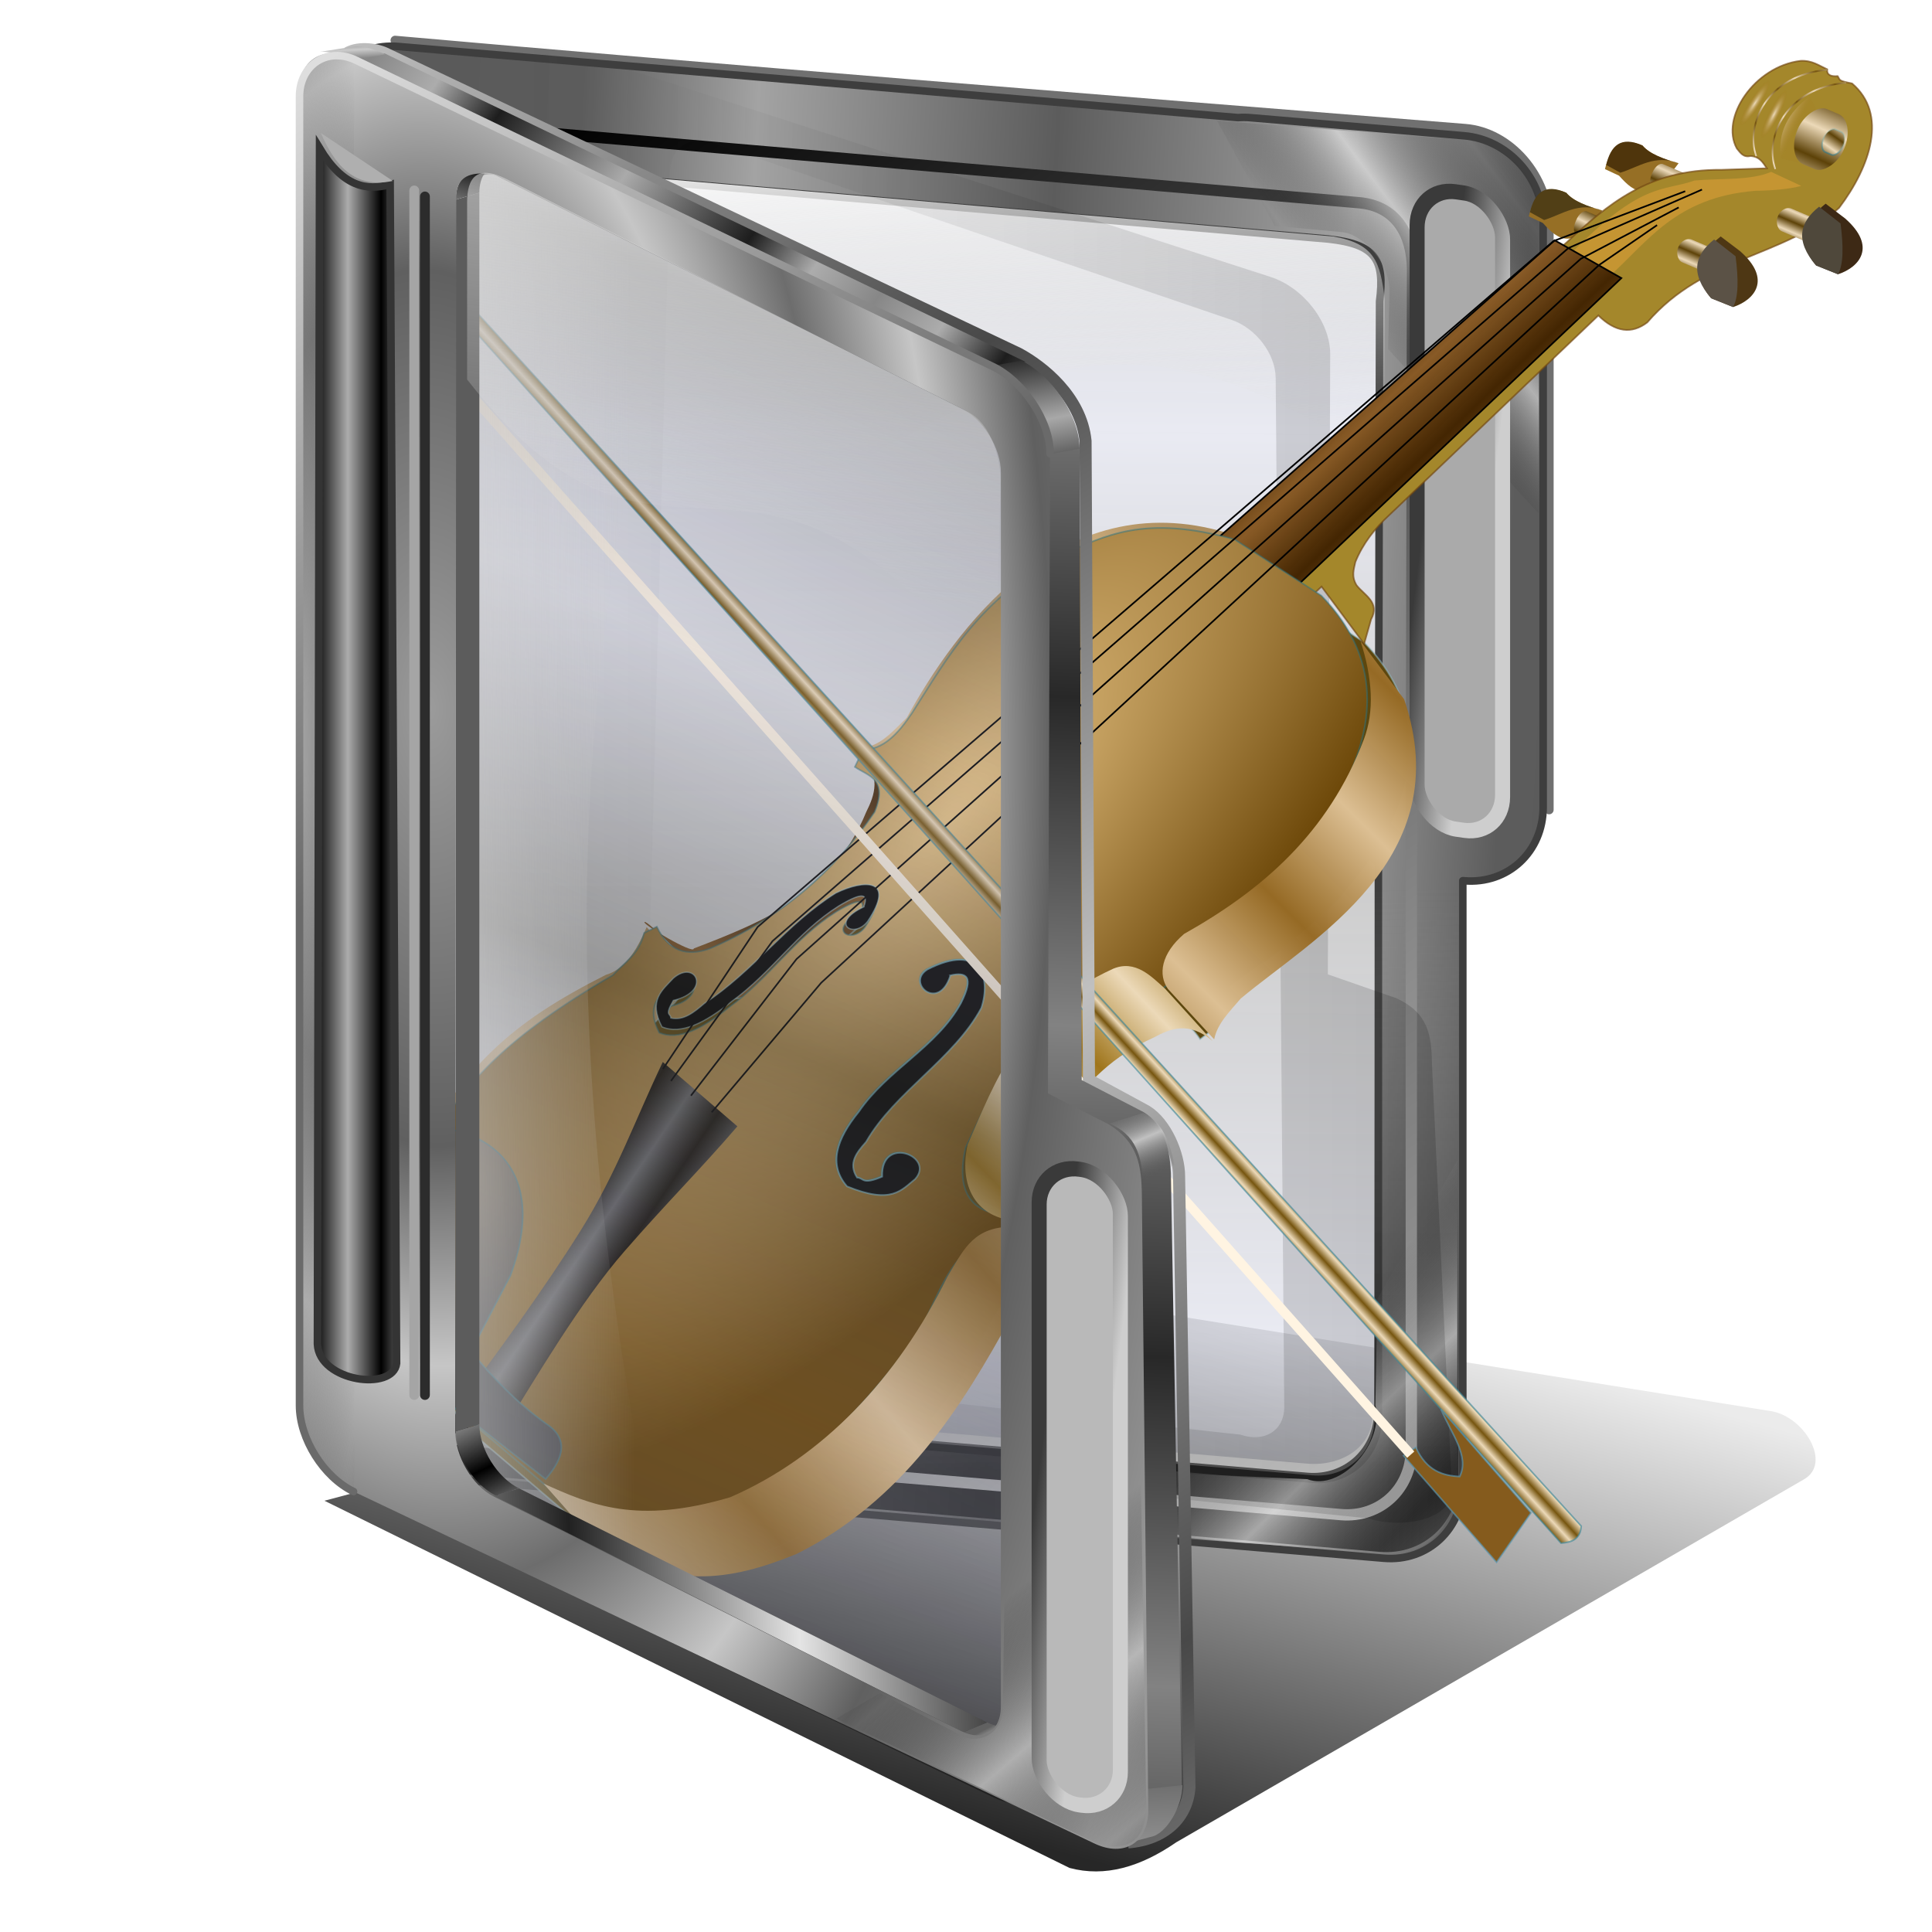 <?xml version="1.0" encoding="UTF-8" standalone="no"?>
<svg xmlns:dc="http://purl.org/dc/elements/1.1/" xmlns:cc="http://creativecommons.org/ns#" xmlns:rdf="http://www.w3.org/1999/02/22-rdf-syntax-ns#" xmlns:svg="http://www.w3.org/2000/svg" xmlns="http://www.w3.org/2000/svg" xmlns:xlink="http://www.w3.org/1999/xlink" xmlns:sodipodi="http://sodipodi.sourceforge.net/DTD/sodipodi-0.dtd" xmlns:inkscape="http://www.inkscape.org/namespaces/inkscape" inkscape:output_extension="org.inkscape.output.svg.inkscape" sodipodi:docname="folder-music-classic.svg" version="1.0" height="256" width="256" inkscape:version="1.0 (4035a4f, 2020-05-01)" sodipodi:version="0.32" id="svg2">
 <sodipodi:namedview inkscape:document-rotation="0" inkscape:snap-global="false" inkscape:snap-nodes="false" inkscape:object-nodes="false" inkscape:snap-others="false" inkscape:snap-grids="false" inkscape:snap-to-guides="false" inkscape:window-maximized="1" inkscape:current-layer="svg2" inkscape:window-y="0" inkscape:window-x="0" inkscape:cy="128" inkscape:cx="128" inkscape:zoom="3.46875" showgrid="false" id="base" pagecolor="#ff0000" bordercolor="#666666" borderopacity="1.0" objecttolerance="10.0" gridtolerance="10.0" guidetolerance="10.0" inkscape:pageopacity="0" inkscape:pageshadow="2" inkscape:window-width="1920" inkscape:window-height="1056"/>
 <defs id="defs5">
  <linearGradient id="linearGradient4390" inkscape:collect="always">
   <stop stop-opacity="0" stop-color="#a3a3a3" id="stop4392"/>
   <stop stop-opacity="0.635" stop-color="#101010" id="stop4394" offset="1"/>
  </linearGradient>
  <linearGradient id="linearGradient4378">
   <stop id="stop4380" stop-color="#595959" stop-opacity="1"/>
   <stop offset="0.304" id="stop4382" stop-color="#5c5c5c" stop-opacity="1"/>
   <stop id="stop4384" offset="0.561" stop-color="#a3a3a3" stop-opacity="1"/>
   <stop id="stop4386" offset="1" stop-color="#5c5c5c" stop-opacity="1"/>
  </linearGradient>
  <linearGradient inkscape:collect="always" id="linearGradient4386">
   <stop id="stop4388" stop-color="#666666" stop-opacity="0"/>
   <stop offset="1" id="stop4390" stop-color="#e7e7e7" stop-opacity="0.612"/>
  </linearGradient>
  <linearGradient inkscape:collect="always" id="linearGradient4322">
   <stop id="stop4324" stop-color="#424242" stop-opacity="0.26"/>
   <stop offset="1" id="stop4326" stop-color="#b6bad4" stop-opacity="0.304"/>
  </linearGradient>
  <linearGradient id="linearGradient4303" inkscape:collect="always">
   <stop stop-opacity="1" stop-color="#c0c0c0" id="stop4308"/>
   <stop stop-opacity="1" stop-color="#484848" id="stop4310" offset="1"/>
  </linearGradient>
  <linearGradient id="linearGradient4294" inkscape:collect="always">
   <stop stop-opacity="1" stop-color="#dedede" id="stop4296"/>
   <stop stop-opacity="1" stop-color="#6a6a6a" id="stop4298" offset="1"/>
  </linearGradient>
  <linearGradient id="linearGradient4284" inkscape:collect="always">
   <stop stop-opacity="0" stop-color="#000000" id="stop4287"/>
   <stop stop-opacity="0.612" stop-color="#e7e7e7" id="stop4289" offset="1"/>
  </linearGradient>
  <linearGradient id="linearGradient4317" inkscape:collect="always">
   <stop stop-opacity="0.403" stop-color="#424242" id="stop4319"/>
   <stop stop-opacity="0.182" stop-color="#9396b5" id="stop4322" offset="1"/>
  </linearGradient>
  <linearGradient id="linearGradient4310">
   <stop stop-opacity="1" stop-color="#cecece" id="stop4312"/>
   <stop stop-opacity="1" stop-color="#3a3a3a" id="stop4314" offset="1"/>
  </linearGradient>
  <linearGradient id="linearGradient4290">
   <stop id="stop4292" stop-color="#a8a8a8" stop-opacity="1"/>
   <stop id="stop4294" offset="1" stop-color="#272727" stop-opacity="1"/>
  </linearGradient>
  <linearGradient inkscape:collect="always" id="linearGradient4282">
   <stop id="stop4286" stop-color="#000000" stop-opacity="0"/>
   <stop offset="1" id="stop4288" stop-color="#c9c9c9" stop-opacity="0.612"/>
  </linearGradient>
  <linearGradient id="linearGradient4273" inkscape:collect="always">
   <stop stop-opacity="0.579" stop-color="#dfdfdf" id="stop4275"/>
   <stop stop-opacity="0" stop-color="#dfdfdf" id="stop4277" offset="1"/>
  </linearGradient>
  <linearGradient id="linearGradient4331">
   <stop stop-opacity="1" stop-color="#616161" id="stop4333"/>
   <stop stop-opacity="1" stop-color="#cbcbcb" id="stop4335" offset="1"/>
  </linearGradient>
  <linearGradient id="linearGradient4325">
   <stop stop-opacity="1" stop-color="#bababa" id="stop4327"/>
   <stop stop-opacity="1" stop-color="#000000" id="stop4329" offset="1"/>
  </linearGradient>
  <linearGradient id="linearGradient4319">
   <stop stop-opacity="1" stop-color="#a6a6a6" id="stop4321"/>
   <stop stop-opacity="0" stop-color="#666666" offset="1" id="stop4323"/>
  </linearGradient>
  <linearGradient id="linearGradient4297">
   <stop stop-opacity="1" stop-color="#9b9b9b" id="stop4299"/>
   <stop stop-opacity="1" stop-color="#606060" id="stop4302" offset="0.5"/>
   <stop stop-opacity="1" stop-color="#c6c6c6" offset="0.75" id="stop4305"/>
   <stop stop-opacity="1" stop-color="#6d6d6d" offset="1" id="stop4307"/>
  </linearGradient>
  <linearGradient id="linearGradient4302" inkscape:collect="always">
   <stop stop-opacity="0" stop-color="#3e3e3e" id="stop4304"/>
   <stop stop-opacity="0.157" stop-color="#000000" id="stop4306" offset="1"/>
  </linearGradient>
  <linearGradient id="linearGradient4279" inkscape:collect="always">
   <stop stop-opacity="1" stop-color="#c1c1c1" id="stop4281"/>
   <stop stop-opacity="0" stop-color="#555555" id="stop4284" offset="1"/>
  </linearGradient>
  <linearGradient id="linearGradient4281" inkscape:collect="always">
   <stop stop-opacity="0.848" stop-color="#000000" id="stop4283"/>
   <stop stop-opacity="0.079" stop-color="#000000" id="stop4285" offset="1"/>
  </linearGradient>
  <linearGradient id="linearGradient4372">
   <stop stop-opacity="1" stop-color="#8c8c8c" id="stop4374"/>
   <stop stop-opacity="1" stop-color="#707070" offset="1" id="stop4376"/>
  </linearGradient>
  <linearGradient id="linearGradient4350" inkscape:collect="always">
   <stop stop-opacity="1" stop-color="#acacac" id="stop4352"/>
   <stop stop-opacity="1" stop-color="#000000" id="stop4354" offset="1"/>
  </linearGradient>
  <linearGradient id="linearGradient4342">
   <stop stop-opacity="1" stop-color="#828282" id="stop4344"/>
   <stop stop-opacity="1" stop-color="#282828" offset="1" id="stop4346"/>
  </linearGradient>
  <linearGradient id="linearGradient4336">
   <stop stop-opacity="1" stop-color="#616161" id="stop4338"/>
   <stop stop-opacity="1" stop-color="#e4e4e4" offset="1" id="stop4340"/>
  </linearGradient>
  <linearGradient id="linearGradient4299">
   <stop stop-opacity="1" stop-color="#ffffff" id="stop4301"/>
   <stop stop-opacity="0" stop-color="#dddddd" id="stop4303" offset="1"/>
  </linearGradient>
  <linearGradient id="linearGradient4293">
   <stop stop-opacity="0.646" stop-color="#d1d1d1" id="stop4295"/>
   <stop stop-opacity="0" stop-color="#c9c9c9" offset="1" id="stop4297"/>
  </linearGradient>
  <linearGradient id="linearGradient3877">
   <stop stop-opacity="1" stop-color="#212121" id="stop3879"/>
   <stop stop-opacity="1" stop-color="#e4e4e4" id="stop3881" offset="1"/>
  </linearGradient>
  <linearGradient id="linearGradient3871">
   <stop stop-opacity="1" stop-color="#d8d8d8" id="stop3873"/>
   <stop stop-opacity="1" stop-color="#252525" offset="1" id="stop3875"/>
  </linearGradient>
  <linearGradient id="linearGradient3863">
   <stop stop-opacity="1" stop-color="#aaaaaa" id="stop3865"/>
   <stop stop-opacity="1" stop-color="#1d1d1d" offset="0.5" id="stop3350"/>
   <stop stop-opacity="1" stop-color="#acacac" id="stop3352" offset="0.75"/>
   <stop stop-opacity="1" stop-color="#878787" id="stop3867" offset="1"/>
  </linearGradient>
  <linearGradient id="linearGradient3831">
   <stop stop-opacity="1" stop-color="#000000" id="stop3833"/>
   <stop stop-opacity="1" stop-color="#a7a7a7" offset="1" id="stop3835"/>
  </linearGradient>
  <linearGradient id="linearGradient3803">
   <stop stop-opacity="1" stop-color="#909090" id="stop3805"/>
   <stop stop-opacity="1" stop-color="#000000" id="stop3807" offset="1"/>
  </linearGradient>
  <linearGradient y2="893.58" x2="736.83" y1="886.38" x1="730.24" gradientUnits="userSpaceOnUse" id="linearGradient2708" xlink:href="#linearGradient4336" inkscape:collect="always"/>
  <linearGradient y2="888.36" x2="592.15" y1="893.82" x1="432.77" spreadMethod="reflect" gradientUnits="userSpaceOnUse" id="linearGradient2710" xlink:href="#linearGradient3877" inkscape:collect="always"/>
  <linearGradient y2="877.63" x2="388.21" y1="856.65" x1="369.98" spreadMethod="reflect" gradientUnits="userSpaceOnUse" id="linearGradient2712" xlink:href="#linearGradient3803" inkscape:collect="always"/>
  <linearGradient y2="121.26" x2="385.72" y1="79.991" x1="378.99" gradientUnits="userSpaceOnUse" id="linearGradient2716" xlink:href="#linearGradient3831" inkscape:collect="always"/>
  <linearGradient y2="176.69" x2="276.08" y1="185.27" x1="276.56" spreadMethod="reflect" gradientUnits="userSpaceOnUse" id="linearGradient2718" xlink:href="#linearGradient4331" inkscape:collect="always"/>
  <linearGradient y2="347.28" x2="580.59" y1="248.79" x1="440.3" spreadMethod="reflect" gradientUnits="userSpaceOnUse" id="linearGradient2720" xlink:href="#linearGradient3863" inkscape:collect="always"/>
  <linearGradient y2="577.18" x2="696.37" y1="780.61" x1="689.78" spreadMethod="reflect" gradientUnits="userSpaceOnUse" id="linearGradient2724" xlink:href="#linearGradient4342" inkscape:collect="always"/>
  <linearGradient gradientTransform="translate(62.137,18.509)" y2="1233.69" x2="708.13" y1="1265.74" x1="709.47" spreadMethod="reflect" gradientUnits="userSpaceOnUse" id="linearGradient2726" xlink:href="#linearGradient4372" inkscape:collect="always"/>
  <linearGradient gradientTransform="matrix(0.214,0,0,0.214,222.873,-56.636)" y2="362.43" x2="934.11" y1="367.34" x1="974.08" gradientUnits="userSpaceOnUse" id="linearGradient3302" xlink:href="#linearGradient4310" inkscape:collect="always"/>
  <radialGradient r="232.39" fy="671.2" fx="245.43" cy="671.2" cx="245.43" spreadMethod="reflect" gradientTransform="matrix(0.049,0,0,0.5,-119.908,-235.023)" gradientUnits="userSpaceOnUse" id="radialGradient3311" xlink:href="#linearGradient4319" inkscape:collect="always"/>
  <radialGradient r="232.39" fy="663.51" fx="317.56" cy="663.51" cx="317.56" spreadMethod="reflect" gradientTransform="matrix(0.236,-0.006,0.012,0.5,-173.461,-233.763)" gradientUnits="userSpaceOnUse" id="radialGradient3314" xlink:href="#linearGradient4297" inkscape:collect="always"/>
  <linearGradient y2="736.21" x2="427.92" y1="736.65" x1="303.35" gradientTransform="matrix(0.214,0,0,0.214,-155.364,-30.214)" gradientUnits="userSpaceOnUse" id="linearGradient3339" xlink:href="#linearGradient4293" inkscape:collect="always"/>
  <linearGradient gradientTransform="matrix(0.214,0,0,0.214,222.303,-24.645)" y2="271.25" x2="355.35" y1="1060.94" x1="907.3" gradientUnits="userSpaceOnUse" id="linearGradient3343" xlink:href="#linearGradient3871" inkscape:collect="always"/>
  <linearGradient y2="271.25" x2="355.35" y1="1031.92" x1="879.6" gradientTransform="matrix(0.227,0,0,0.227,214.879,-32.787)" gradientUnits="userSpaceOnUse" id="linearGradient3346" xlink:href="#linearGradient4325" inkscape:collect="always"/>
  <linearGradient y2="447.21" x2="704.84" y1="406" x1="696.93" spreadMethod="reflect" gradientUnits="userSpaceOnUse" id="linearGradient3354" xlink:href="#linearGradient4290" inkscape:collect="always"/>
  <linearGradient gradientTransform="matrix(0.241,0,0,0.241,240.725,9.135)" spreadMethod="reflect" gradientUnits="userSpaceOnUse" y2="544.09" x2="513.65" y1="524.1" x1="138.06" id="linearGradient3362" xlink:href="#linearGradient4378" inkscape:collect="always"/>
  <linearGradient gradientTransform="translate(-152.877,-6.166)" spreadMethod="reflect" gradientUnits="userSpaceOnUse" y2="107.78" x2="55.785" y1="107.78" x1="51.38" id="linearGradient4356" xlink:href="#linearGradient4350" inkscape:collect="always"/>
  <linearGradient y2="362.43" x2="934.11" y1="367.34" x1="974.08" gradientTransform="matrix(0.214,0,0,0.214,-210.532,125.901)" gradientUnits="userSpaceOnUse" id="linearGradient4360" xlink:href="#linearGradient4310" inkscape:collect="always"/>
  <linearGradient gradientTransform="translate(230.188,-1.735)" gradientUnits="userSpaceOnUse" y2="69.34" x2="134.98" y1="23.68" x1="131.29" id="linearGradient4370" xlink:href="#linearGradient4299" inkscape:collect="always"/>
  <filter color-interpolation-filters="sRGB" height="1.087" y="-0.043" width="1.033" x="-0.017" id="filter4277" inkscape:collect="always">
   <feGaussianBlur stdDeviation="1.366" id="feGaussianBlur4279" inkscape:collect="always"/>
  </filter>
  <linearGradient gradientTransform="translate(-9.342,3.108)" gradientUnits="userSpaceOnUse" y2="156.1" x2="135.18" y1="232.75" x1="114.17" id="linearGradient4287" xlink:href="#linearGradient4281" inkscape:collect="always"/>
  <linearGradient gradientTransform="translate(-149.404,2.268)" spreadMethod="reflect" gradientUnits="userSpaceOnUse" y2="155.25" x2="156.39" y1="150.4" x1="154.35" id="linearGradient4286" xlink:href="#linearGradient4279" inkscape:collect="always"/>
  <linearGradient gradientTransform="translate(-149.404,2.268)" spreadMethod="reflect" gradientUnits="userSpaceOnUse" y2="227.18" x2="142.92" y1="214.42" x1="132.03" id="linearGradient4296" xlink:href="#linearGradient4282" inkscape:collect="always"/>
  <linearGradient gradientTransform="matrix(0.998,0.058,0.058,-0.998,266.494,262.365)" y2="227.18" x2="142.92" y1="218.58" x1="132.75" spreadMethod="reflect" gradientUnits="userSpaceOnUse" id="linearGradient4300" xlink:href="#linearGradient4284" inkscape:collect="always"/>
  <linearGradient gradientTransform="translate(13.01,-3.965)" gradientUnits="userSpaceOnUse" y2="119.43" x2="177.67" y1="119.43" x1="53.04" id="linearGradient4308" xlink:href="#linearGradient4302" inkscape:collect="always"/>
  <linearGradient gradientTransform="translate(-149.404,2.268)" gradientUnits="userSpaceOnUse" y2="75.73" x2="93.42" y1="25.1" x1="99.92" id="linearGradient4280" xlink:href="#linearGradient4273" inkscape:collect="always"/>
  <filter color-interpolation-filters="sRGB" height="1.02" y="0" width="1.031" x="-0.015" id="filter4278" inkscape:collect="always">
   <feGaussianBlur stdDeviation="0.806" id="feGaussianBlur4280" inkscape:collect="always"/>
  </filter>
  <linearGradient gradientTransform="translate(-149.404,2.268)" spreadMethod="reflect" gradientUnits="userSpaceOnUse" y2="80.79" x2="82.37" y1="121.08" x1="64.769" id="linearGradient4324" xlink:href="#linearGradient4317" inkscape:collect="always"/>
  <linearGradient gradientTransform="translate(-149.404,2.268)" gradientUnits="userSpaceOnUse" y2="89.62" x2="86.969" y1="14.353" x1="35.525" id="linearGradient4301" xlink:href="#linearGradient4294" inkscape:collect="always"/>
  <linearGradient spreadMethod="reflect" gradientTransform="translate(-149.404,2.268)" gradientUnits="userSpaceOnUse" y2="73.33" x2="88.03" y1="5.703" x1="45.662" id="linearGradient4312" xlink:href="#linearGradient4303" inkscape:collect="always"/>
  <linearGradient gradientTransform="translate(231.393,6.699)" spreadMethod="reflect" gradientUnits="userSpaceOnUse" y2="57.57" x2="135.89" y1="117.26" x1="135.33" id="linearGradient4320" xlink:href="#linearGradient4322" inkscape:collect="always"/>
  <linearGradient y2="234.07" x2="139.82" y1="224.13" x1="131.13" spreadMethod="reflect" gradientTransform="matrix(0.998,-0.058,0.058,0.998,254.897,-26.636)" gradientUnits="userSpaceOnUse" id="linearGradient4384" xlink:href="#linearGradient4386" inkscape:collect="always"/>
  <linearGradient gradientTransform="translate(-0.567,-0.85)" gradientUnits="userSpaceOnUse" y2="204.19" x2="296.69" y1="128.05" x1="295.18" id="linearGradient4396" xlink:href="#linearGradient4390" inkscape:collect="always"/>
  <linearGradient id="linearGradient934">
   <stop stop-opacity="1" stop-color="#ecd9b8" id="stop930"/>
   <stop stop-opacity="0.104" stop-color="#9f751b" offset="1" id="stop932"/>
  </linearGradient>
  <linearGradient id="linearGradient922">
   <stop stop-opacity="0.989" stop-color="#966a25" id="stop918"/>
   <stop stop-opacity="1" stop-color="#dcbf93" id="stop920" offset="1"/>
  </linearGradient>
  <linearGradient inkscape:collect="always" id="linearGradient2003">
   <stop id="stop1999" stop-color="#e6c282" stop-opacity="1"/>
   <stop offset="1" id="stop2001" stop-color="#643f00" stop-opacity="1"/>
  </linearGradient>
  <linearGradient id="linearGradient1997">
   <stop id="stop1993" stop-color="#ecd9b8" stop-opacity="1"/>
   <stop offset="1" id="stop1995" stop-color="#76550f" stop-opacity="1"/>
  </linearGradient>
  <linearGradient id="linearGradient1975">
   <stop id="stop1971" stop-color="#ecd9b8" stop-opacity="1"/>
   <stop offset="1" id="stop1973" stop-color="#5d4208" stop-opacity="1"/>
  </linearGradient>
  <linearGradient id="linearGradient1961">
   <stop id="stop1957" stop-color="#966a25" stop-opacity="0.71"/>
   <stop offset="1" id="stop1959" stop-color="#dcbf93" stop-opacity="0.996"/>
  </linearGradient>
  <linearGradient id="linearGradient3994">
   <stop id="stop3996" stop-color="#ecd9b8" stop-opacity="1"/>
   <stop id="stop3998" offset="1" stop-color="#9f751b" stop-opacity="1"/>
  </linearGradient>
  <linearGradient id="linearGradient3944">
   <stop id="stop3946" stop-color="#5d5d5d" stop-opacity="0.635"/>
   <stop id="stop3948" offset="1" stop-color="#313131" stop-opacity="1"/>
  </linearGradient>
  <linearGradient id="linearGradient3934">
   <stop id="stop3936" stop-color="#000000" stop-opacity="0.873"/>
   <stop id="stop3938" offset="1" stop-color="#626262" stop-opacity="1"/>
  </linearGradient>
  <linearGradient id="linearGradient3900">
   <stop id="stop3902" stop-color="#402200" stop-opacity="0.961"/>
   <stop id="stop3904" offset="1" stop-color="#885a26" stop-opacity="1"/>
  </linearGradient>
  <linearGradient id="linearGradient3832">
   <stop id="stop3834" stop-color="#22616e" stop-opacity="0.764"/>
   <stop offset="1" id="stop3836" stop-color="#8cd1dd" stop-opacity="0.162"/>
  </linearGradient>
  <linearGradient y2="1056.32" x2="503.74" y1="1147.52" x1="459.69" spreadMethod="reflect" gradientTransform="matrix(-0.025,-0.064,-0.064,0.025,89.743,279.076)" gradientUnits="userSpaceOnUse" id="linearGradient4066" xlink:href="#linearGradient1961" inkscape:collect="always"/>
  <linearGradient y2="795.97" x2="503.28" y1="839.49" x1="484.69" spreadMethod="reflect" gradientTransform="matrix(-0.029,-0.062,-0.062,0.029,87.8,274.371)" gradientUnits="userSpaceOnUse" id="linearGradient4068" xlink:href="#linearGradient3900" inkscape:collect="always"/>
  <linearGradient y2="607.78" x2="618.47" y1="673.06" x1="592.67" spreadMethod="reflect" gradientTransform="matrix(-0.031,-0.061,-0.061,0.031,88.532,271.768)" gradientUnits="userSpaceOnUse" id="linearGradient4070" xlink:href="#linearGradient1961" inkscape:collect="always"/>
  <linearGradient y2="99.28" x2="683.18" y1="110.39" x1="678.42" spreadMethod="reflect" gradientTransform="matrix(0.063,0.027,-0.027,0.063,20.659,207.19)" gradientUnits="userSpaceOnUse" id="linearGradient4072" xlink:href="#linearGradient1997" inkscape:collect="always"/>
  <linearGradient y2="99.28" x2="683.18" y1="110.39" x1="678.42" spreadMethod="reflect" gradientTransform="matrix(0.063,0.027,-0.027,0.063,21.457,207.729)" gradientUnits="userSpaceOnUse" id="linearGradient4074" xlink:href="#linearGradient1997" inkscape:collect="always"/>
  <radialGradient r="1.696" fy="116.6" fx="672.88" cy="116.6" cx="672.88" gradientTransform="matrix(0.131,0,0,0.65,88.511,86.939)" gradientUnits="userSpaceOnUse" id="radialGradient4076" xlink:href="#linearGradient934" inkscape:collect="always"/>
  <radialGradient r="1.696" fy="116.6" fx="672.88" cy="116.6" cx="672.88" gradientTransform="matrix(0.131,0,0,0.65,72.465,103.669)" gradientUnits="userSpaceOnUse" id="radialGradient4078" xlink:href="#linearGradient934" inkscape:collect="always"/>
  <linearGradient y2="-728.59" x2="113.88" y1="-727.14" x1="120.81" spreadMethod="reflect" gradientTransform="matrix(0.069,0,0,0.069,182.391,-100.441)" gradientUnits="userSpaceOnUse" id="linearGradient4080" xlink:href="#linearGradient1975" inkscape:collect="always"/>
  <linearGradient y2="-719.77" x2="112.69" y1="-719.77" x1="99.27" spreadMethod="reflect" gradientTransform="matrix(0.069,0,0,0.069,182.391,-100.441)" gradientUnits="userSpaceOnUse" id="linearGradient4082" xlink:href="#linearGradient3832" inkscape:collect="always"/>
  <linearGradient y2="117.58" x2="704.42" y1="116.93" x1="691.62" gradientTransform="matrix(0.063,0.027,-0.027,0.063,20.659,207.19)" gradientUnits="userSpaceOnUse" id="linearGradient4088" xlink:href="#linearGradient934" inkscape:collect="always"/>
  <linearGradient y2="169.87" x2="729.09" y1="175.75" x1="729.09" spreadMethod="reflect" gradientTransform="matrix(0.069,0,0,0.069,97.056,185.239)" gradientUnits="userSpaceOnUse" id="linearGradient4090" xlink:href="#linearGradient1975" inkscape:collect="always"/>
  <linearGradient y2="520.33" x2="474.44" y1="536.01" x1="511.01" gradientTransform="matrix(0.063,0.027,-0.027,0.063,20.659,207.19)" gradientUnits="userSpaceOnUse" id="linearGradient4094" xlink:href="#linearGradient3900" inkscape:collect="always" spreadMethod="reflect"/>
  <linearGradient y2="1045.55" x2="292.17" y1="1041.57" x1="271.31" spreadMethod="reflect" gradientTransform="matrix(0.063,0.027,-0.027,0.063,20.659,207.19)" gradientUnits="userSpaceOnUse" id="linearGradient4098" xlink:href="#linearGradient3934" inkscape:collect="always"/>
  <linearGradient y2="607.78" x2="618.47" y1="673.06" x1="592.67" spreadMethod="reflect" gradientTransform="matrix(0.063,0.027,-0.027,0.063,20.659,207.19)" gradientUnits="userSpaceOnUse" id="linearGradient4102" xlink:href="#linearGradient922" inkscape:collect="always"/>
  <linearGradient y2="795.97" x2="503.28" y1="839.49" x1="484.69" spreadMethod="reflect" gradientTransform="matrix(0.063,0.027,-0.027,0.063,20.659,207.19)" gradientUnits="userSpaceOnUse" id="linearGradient4104" xlink:href="#linearGradient3994" inkscape:collect="always"/>
  <linearGradient y2="1056.32" x2="503.74" y1="1147.52" x1="459.69" spreadMethod="reflect" gradientTransform="matrix(0.063,0.027,-0.027,0.063,20.659,207.19)" gradientUnits="userSpaceOnUse" id="linearGradient4106" xlink:href="#linearGradient922" inkscape:collect="always"/>
  <linearGradient inkscape:collect="always" xlink:href="#linearGradient1997" id="linearGradient3763" x1="529.52" y1="658.9" x2="524.25" y2="660.04" gradientUnits="userSpaceOnUse" spreadMethod="reflect"/>
  <linearGradient inkscape:collect="always" xlink:href="#linearGradient1975" id="linearGradient1564" gradientUnits="userSpaceOnUse" gradientTransform="matrix(0.069,0,0,0.069,182.391,-100.441)" x1="111.54" y1="-725.33" x2="129.18" y2="-725" spreadMethod="reflect"/>
  <linearGradient inkscape:collect="always" xlink:href="#linearGradient1975" id="linearGradient1568" gradientUnits="userSpaceOnUse" gradientTransform="matrix(0.069,0,0,0.069,100.373,182.413)" x1="729.09" y1="175.75" x2="729.09" y2="169.87" spreadMethod="reflect"/>
  <linearGradient inkscape:collect="always" xlink:href="#linearGradient1975" id="linearGradient1969" x1="613.16" y1="220.07" x2="612.82" y2="227.39" gradientUnits="userSpaceOnUse" spreadMethod="reflect" gradientTransform="matrix(0.069,0,0,0.069,100.441,182.391)"/>
  <linearGradient inkscape:collect="always" xlink:href="#linearGradient1975" id="linearGradient1989" x1="144.77" y1="194.25" x2="144.76" y2="194.77" gradientUnits="userSpaceOnUse" spreadMethod="reflect"/>
  <radialGradient inkscape:collect="always" xlink:href="#linearGradient3944" id="radialGradient1991" cx="6.708" cy="279.75" fx="6.708" fy="279.75" r="4.316" gradientTransform="matrix(1,0,0,1.719,0,-203.331)" gradientUnits="userSpaceOnUse"/>
  <radialGradient inkscape:collect="always" xlink:href="#linearGradient2003" id="radialGradient2005" cx="26.348" cy="262.48" fx="26.348" fy="262.48" r="20.509" gradientTransform="matrix(-1.105,1.269,-0.493,-0.43,184.834,341.947)" gradientUnits="userSpaceOnUse"/>
 </defs>
 <path sodipodi:nodetypes="ccccccc" inkscape:connector-curvature="0" id="path4263" d="m 42.989,198.856 98.723,48.654 c 4.715,1.269 9.429,-0.141 14.144,-3.394 l 83.165,-48.088 c 3.753,-2.133 0.073,-8.253 -4.249,-9.027 l -91.927,-14.734 z" stroke-opacity="1" fill="url(#linearGradient4287)" filter="url(#filter4277)" fill-rule="evenodd" stroke="none" stroke-linejoin="miter" fill-opacity="1" stroke-linecap="butt" stroke-width="1"/>
 <g transform="translate(-230.541,-7.072)" id="g4398">
  <path stroke-width="1.2" stroke-linecap="round" fill-opacity="1" stroke-linejoin="round" stroke="#707070" fill="none" stroke-opacity="1" stroke-dasharray="none" stroke-miterlimit="4" sodipodi:nodetypes="cssc" id="path4300" d="m 435.805,114.373 0,-77.036 c 0,-7.076 -5.298,-12.783 -11.102,-13.245 -49.304,-3.926 -99.666,-7.948 -141.813,-11.684" inkscape:connector-curvature="0"/>
  <path stroke-width="5" stroke-linecap="round" fill-opacity="1" stroke-linejoin="round" stroke="none" fill="url(#linearGradient4320)" stroke-opacity="1" stroke-dasharray="none" inkscape:connector-curvature="0" sodipodi:nodetypes="cccccccccc" d="m 295.191,28.791 c -4.88,-0.414 -8.807,3.246 -8.807,8.2 l 0,146.732 c 0,4.955 3.926,9.274 8.807,9.687 l 109.865,9.312 c 4.88,0.414 8.807,-3.24 8.807,-8.194 l 0,-72.747 0.155,-75.115 c 0.834,-5.497 -0.508,-7.494 -6.768,-8.254 l -112.059,-9.62 z" id="path3241" stroke-miterlimit="4"/>
  <path stroke-width="1.7" stroke-linecap="round" fill-opacity="0.214" stroke-linejoin="round" stroke="url(#linearGradient3343)" fill="none" stroke-opacity="1" stroke-dasharray="none" inkscape:connector-curvature="0" id="path3244" d="m 286.826,37.679 0.052,145.427 c 0,4.955 3.556,9.15 8.436,9.564 l 108.384,9.188 c 4.88,0.414 9.547,-2.376 9.547,-7.33" sodipodi:nodetypes="ccccc" stroke-miterlimit="4"/>
  <path stroke-width="1" stroke-linecap="round" fill-opacity="1" stroke-linejoin="round" stroke="#3e3e3e" fill="url(#linearGradient3362)" stroke-opacity="1" stroke-dasharray="none" inkscape:connector-curvature="0" d="m 282.231,13.197 c -5.293,0.094 -9.395,4.262 -9.395,9.784 l 0,167.984 c 0,5.889 4.666,11.021 10.467,11.513 l 130.599,11.07 c 5.801,0.492 10.467,-3.854 10.467,-9.743 l 0,-80.039 0.181,0.013 c 5.801,0.492 10.467,-3.854 10.467,-9.743 l 0,-77.445 c 0,-5.889 -4.666,-11.034 -10.467,-11.526 l -28.339,-2.399 c -0.558,-0.047 -1.101,-0.046 -1.635,-0.007 L 283.303,13.23 c -0.363,-0.031 -0.719,-0.04 -1.072,-0.034 z m 11.379,15.902 c 0.297,-0.005 0.6,0.008 0.905,0.034 l 112.057,9.616 c 6.195,0.694 7.489,2.646 6.768,8.256 l -0.154,75.113 0,72.748 c 1e-5,4.955 -3.925,8.609 -8.805,8.196 l -109.865,-9.315 c -4.88,-0.414 -8.805,-4.729 -8.805,-9.683 l 0,-146.735 c 0,-4.645 3.448,-8.15 7.901,-8.229 z" id="rect2442" sodipodi:nodetypes="csscssccssccccccccccsccssc" stroke-miterlimit="4"/>
  <path stroke-width="1" stroke-linecap="round" fill-opacity="1" stroke-linejoin="round" stroke="none" fill="url(#linearGradient4396)" stroke-opacity="1" stroke-dasharray="none" stroke-miterlimit="4" sodipodi:nodetypes="csccsccscssccc" id="path4388" d="m 412.618,121.267 0,72.748 c 10e-6,4.955 -3.925,8.609 -8.805,8.196 l -109.865,-9.315 c -4.88,-0.414 -8.805,-4.729 -8.805,-9.683 l 0,-66.142 c -3.268,1.011 -5.785,2.646 -12.873,3.969 l 0,69.076 c 0,5.889 4.666,11.021 10.467,11.513 l 130.599,11.07 c 5.801,0.492 10.467,-3.854 10.467,-9.743 l 0,-80.039 0.181,0.013 c -3.132,0.127 -6.554,-0.742 -11.365,-1.662 z" inkscape:connector-curvature="0"/>
  <path stroke-width="1.5" stroke-linecap="round" fill-opacity="0.214" stroke-linejoin="round" stroke="url(#linearGradient3346)" fill="none" stroke-opacity="1" stroke-dasharray="none" inkscape:connector-curvature="0" sodipodi:nodetypes="cccccccccc" d="m 291.994,23.748 c -5.163,-0.438 -9.317,3.434 -9.317,8.676 l 0,155.242 c 0,5.242 4.154,9.811 9.317,10.249 l 116.236,9.851 c 5.163,0.438 9.317,-3.428 9.317,-8.67 l 0,-76.966 0.164,-79.471 c -0.085,-4.558 -2.181,-8.315 -7.161,-8.733 z" id="path3254" stroke-miterlimit="4"/>
  <path stroke-width="5" stroke-linecap="round" fill-opacity="1" stroke-linejoin="round" stroke="none" fill="url(#linearGradient4370)" stroke-opacity="1" stroke-dasharray="none" id="path4362" d="m 295.191,28.791 c -4.88,-0.414 -8.807,3.246 -8.807,8.2 l 0,24.261 c 65.184,40.385 66.46,-34.734 127.478,7.402 l 0,53.126 0.155,-75.115 c -0.603,-4.876 -1.309,-7.275 -6.768,-8.254 z" sodipodi:nodetypes="cccccccc" inkscape:connector-curvature="0" stroke-miterlimit="4"/>
  <path stroke-width="1" stroke-linecap="butt" fill-opacity="1" stroke-linejoin="miter" stroke="none" fill-rule="evenodd" fill="url(#linearGradient4300)" stroke-opacity="1" sodipodi:nodetypes="ccccccccc" inkscape:connector-curvature="0" id="path4298" d="m 399.455,37.006 8.837,0.82 c 2.713,0.148 6.552,4.151 6.363,8.003 l -0.185,7.499 20.017,21.856 -0.089,-39.206 c 0.513,-5.244 -4.316,-9.679 -9.177,-10.307 l -33.434,-2.604 z"/>
  <rect stroke-width="2.01" stroke-linecap="round" fill-opacity="1" stroke-linejoin="round" stroke="url(#linearGradient3302)" fill="#aaaaaa" stroke-opacity="1" stroke-dasharray="none" id="rect3258" width="11.442" height="84.45" x="422.54" y="-28.25" ry="5.293" transform="matrix(0.99,0.142,0,1,0,0)" stroke-miterlimit="4" rx="5.161"/>
  <path stroke-width="1" stroke-linecap="butt" fill-opacity="1" stroke-linejoin="miter" stroke="none" fill-rule="evenodd" fill="url(#linearGradient4384)" stroke-opacity="1" d="m 388.162,202.37 15.6,0.7 c 4.438,1.7 10.291,-4.818 9.022,-9.827 l 0.271,-14.11 10.594,-18.284 -0.013,38.902 c 0.741,9.727 -4.012,13.63 -9.784,13.119 l -33.054,-2.411 z" id="path4382" inkscape:connector-curvature="0" sodipodi:nodetypes="ccccccccc"/>
 </g>
 <path stroke-miterlimit="4" sodipodi:nodetypes="sssccscccsccssccssccsss" inkscape:connector-curvature="0" d="m 70.893,5.806 c -2.848,0.245 -4.842,2.333 -4.842,5.53 l 0,168.567 c 0,4.263 3.537,8.843 7.931,10.263 l 107.349,11.029 c 4.394,1.42 11.249,0.25 11.049,-4.003 l -2.641,-56.277 c -0.048,-3.867 -0.553,-6.774 -4.794,-8.675 l -8.999,-3.133 0.313,-82.159 c 0.016,-4.264 -3.537,-8.843 -7.931,-10.263 L 73.983,6.199 c -1.098,-0.355 -2.14,-0.475 -3.089,-0.393 z M 92.072,18.697 c 0.764,-0.098 1.618,-0.01 2.525,0.299 l 68.616,23.401 c 3.225,1.1 5.796,4.523 5.822,7.677 l 1.134,136.313 c 0.026,3.154 -2.597,4.81 -5.822,3.71 l -73.719,-8.092 c -3.225,-1.1 -5.904,-4.524 -5.822,-7.677 l 3.969,-151.622 c 0.059,-2.266 1.346,-3.758 3.297,-4.009 z" id="path4289" stroke-opacity="1" fill="url(#linearGradient4308)" filter="url(#filter4278)" stroke="none" stroke-linejoin="round" fill-opacity="1" stroke-linecap="round" stroke-width="0.213"/>
 <g transform="matrix(3.169,0,0,3.169,42.043,-723.234)" id="g1000">
  <g id="g953">
   <path d="m 51.245,237.545 c 0.66,0.738 1.257,1.182 2.49,-0.52 -0.634,-0.178 -1.211,-0.386 -1.511,-0.743 -0.905,-0.408 -1.376,0.183 -1.568,0.987 z" id="path3883" inkscape:connector-curvature="0" sodipodi:nodetypes="ccccc" fill="#966f25" stroke="none" fill-opacity="1" stroke-width="0.069"/>
   <path sodipodi:nodetypes="ccccc" inkscape:connector-curvature="0" id="path3881" d="m 51.297,237.421 c 0.776,-0.242 1.452,-0.781 2.437,-0.397 -0.634,-0.178 -1.211,-0.386 -1.511,-0.743 -0.905,-0.408 -1.326,0.009 -1.518,0.814 z" fill="#513e16" stroke="none" fill-opacity="0.981" stroke-width="0.069"/>
   <path d="m 15.833,269.238 -2.061,-2.251 c -0.329,0.761 -0.815,1.742 -1.707,1.996 -3.973,2.007 -5.965,3.8 -8.303,8.136 -1.179,2.654 -1.846,5.433 0.57,8.749 l 2.052,1.924 c -0.83,-1.992 -1.615,-3.938 -0.34,-7.815 1.795,-3.818 3.822,-6.226 8.173,-8.209 1,-0.572 1.477,-1.085 1.617,-2.528 z" id="path4016" inkscape:connector-curvature="0" sodipodi:nodetypes="ccccccccc" fill="url(#linearGradient4066)" stroke="none" fill-opacity="1" stroke-width="0.069"/>
   <path d="m 24.988,261.638 -2.264,-1.922 c 0.875,0.956 0.582,1.751 0.232,2.45 -1.42,3.447 -4.258,4.576 -7.215,5.715 0.015,0.271 -2.16,-1.014 -2.059,-1.107 0.105,-0.096 1.844,1.698 1.844,1.698 0.311,1.49 1.638,2.024 3.21,1.621 2.652,-1.262 5.482,-2.349 7.145,-6.314 0.369,-0.955 -0.382,-1.597 -0.894,-2.141 z" id="path4012" inkscape:connector-curvature="0" sodipodi:nodetypes="ccccscccc" fill="url(#linearGradient4068)" stroke="none" fill-opacity="1" stroke-width="0.069"/>
   <path d="m 41.401,252.982 -3.377,-2.484 c -7.019,-2.093 -11.397,4.156 -13.373,7.728 -0.524,0.51 -0.965,1.04 -1.621,1.223 l 2.233,1.781 c 0.62,0.38 1.084,0.012 1.841,-1.007 1.682,-3.469 4.525,-5.825 8.079,-7.246 1.147,-0.52 4.606,-0.39 6.217,0.004 z" id="path4002" inkscape:connector-curvature="0" sodipodi:nodetypes="cccccccc" fill="url(#linearGradient4070)" stroke="none" fill-opacity="1" stroke-width="0.069"/>
   <path sodipodi:nodetypes="ccccccccccccccccccccccc" inkscape:connector-curvature="0" id="path3908" d="m 40.146,252.725 3.62,2.347 c 2.031,2.099 2.65,4.692 0.872,8.124 -3.237,5.504 -8.273,6.104 -7.207,8.077 l -0.52,0.403 c -0.947,-1.476 -2.278,-0.773 -3.676,0.305 -2.268,1.707 -3.297,3.944 -4.342,6.173 -0.397,1.773 0.159,2.714 1.685,2.806 l -0.1,0.722 c -2.497,0.59 -2.67,3.069 -3.886,4.7 -4.187,5.593 -8.856,8.921 -14.788,6.296 l -5.733,-4.884 c -2.484,-4.223 -1.095,-7.503 0.897,-10.636 1.211,-1.753 2.576,-3.547 7.175,-6.214 0.481,-0.528 1.097,-0.872 1.312,-1.768 l 0.529,-0.261 c 0.482,1.019 1.244,1.259 2.217,0.913 2.927,-1.251 5.184,-3.196 6.89,-5.71 0.575,-1.385 -0.27,-1.507 -0.828,-1.884 l 0.343,-0.722 c 0.849,0.006 1.472,-0.679 2.043,-1.525 1.524,-2.374 2.841,-4.808 6.277,-6.633 1.793,-0.777 3.434,-1.695 7.222,-0.632 z" stroke-opacity="0.547" fill="#5d470e" stroke="#92bac5" stroke-linejoin="miter" fill-opacity="1" stroke-linecap="butt" stroke-width="0.069"/>
   <path sodipodi:nodetypes="ccccc" inkscape:connector-curvature="0" id="path3892" d="m 54.43,235.567 c 0.66,0.738 1.257,1.182 2.49,-0.52 -0.634,-0.178 -1.211,-0.386 -1.511,-0.743 -0.905,-0.408 -1.376,0.183 -1.568,0.987 z" fill="#966f25" stroke="none" fill-opacity="1" stroke-width="0.069"/>
   <rect transform="rotate(23.147)" id="rect3894" width="1.86" height="1.098" x="143.88" y="194.04" ry="0.504" rx="0.269" fill="url(#linearGradient1989)" stroke="none" fill-opacity="1" stroke-width="0.069"/>
   <path d="m 54.483,235.444 c 0.776,-0.242 1.452,-0.781 2.437,-0.397 -0.634,-0.178 -1.211,-0.386 -1.511,-0.743 -0.905,-0.408 -1.326,0.009 -1.518,0.814 z" id="path3896" inkscape:connector-curvature="0" sodipodi:nodetypes="ccccc" fill="#4f350c" stroke="none" fill-opacity="1" stroke-width="0.069"/>
   <rect transform="rotate(23.147)" rx="0.269" ry="0.504" y="197.11" x="141.73" height="1.098" width="1.86" id="rect3879" fill="url(#linearGradient1969)" stroke="none" fill-opacity="1" stroke-width="0.069"/>
   <path sodipodi:nodetypes="ccccccccccccccccccccc" inkscape:connector-curvature="0" id="path2987" d="m 52.237,238.359 c 1.689,-1.563 3.424,-3.072 6.467,-3.037 l 1.904,-0.064 c -0.16,-0.239 -0.303,-0.493 -0.683,-0.512 -0.31,0.069 -0.426,-0.146 -0.571,-0.317 -0.704,-1.278 0.735,-3.43 2.663,-3.664 0.482,-0.026 0.773,0.198 1.116,0.355 -0.022,0.238 0.156,0.306 0.439,0.285 0.115,0.171 -0.004,0.184 0.601,0.306 1.498,1.275 0.783,3.446 -0.543,5.204 -2.29,2.069 -5.633,2.013 -8.019,4.787 -0.647,0.494 -1.327,0.417 -2.046,-0.29 l -8.731,8.334 c -0.616,0.568 -1.119,1.209 -1.429,1.973 -0.066,0.307 -0.173,0.605 0.048,0.971 0.328,0.426 0.999,0.715 0.608,1.43 l -0.29,1.022 -1.78,-2.394 -0.809,0.751 -3.652,-2.634 z" stroke-opacity="0.675" fill="#a4872b" stroke="#724712" stroke-linejoin="miter" fill-opacity="1" stroke-linecap="butt" stroke-width="0.069"/>
   <path sodipodi:nodetypes="ccccccc" inkscape:connector-curvature="0" id="path3776" d="m 52.35,238.895 1.67,0.884 c 1.594,-1.422 2.764,-3.314 6.113,-3.579 0.768,-0.013 1.422,-0.074 1.916,-0.205 l -1.26,-0.588 c -0.855,0.371 -2.117,0.263 -3.202,0.362 -1.342,0.473 -2.223,0.022 -5.236,3.125 z" fill="#ce9934" stroke="none" fill-opacity="0.797" stroke-width="0.069"/>
   <path sodipodi:nodetypes="cc" inkscape:connector-curvature="0" id="path3778" d="m 63.124,231.142 c -2.515,0.218 -3.419,2.276 -2.958,3.611" stroke-opacity="1" fill="none" stroke="url(#linearGradient4072)" stroke-linejoin="miter" stroke-linecap="butt" stroke-width="0.069"/>
   <path d="m 63.922,231.681 c -2.515,0.218 -3.419,2.276 -2.958,3.611" id="path3788" inkscape:connector-curvature="0" sodipodi:nodetypes="cc" stroke-opacity="1" fill="none" stroke="url(#linearGradient4074)" stroke-linejoin="miter" stroke-linecap="butt" stroke-width="0.069"/>
   <ellipse ry="1.098" rx="0.214" cy="162.72" cx="176.65" transform="rotate(32.857)" id="path3792" fill="url(#radialGradient4076)" stroke="none" fill-opacity="1" stroke-width="0.095"/>
   <ellipse ry="1.098" rx="0.214" cy="179.45" cx="160.6" id="path3802" transform="rotate(27.178)" fill="url(#radialGradient4078)" stroke="none" fill-opacity="1" stroke-width="0.095"/>
   <rect transform="rotate(113.147)" rx="1.255" ry="0.785" y="-150.86" x="189.23" height="2.107" width="2.51" id="rect3806" stroke-opacity="1" fill="url(#linearGradient1564)" stroke="none" fill-opacity="1" stroke-width="0.069"/>
   <rect rx="0.515" ry="0.291" id="rect3838" width="1.031" height="0.874" x="189.88" y="-150.77" transform="rotate(113.147)" stroke-opacity="1" fill="url(#linearGradient4080)" stroke="url(#linearGradient4082)" fill-opacity="1" stroke-width="0.069"/>
   <path sodipodi:nodetypes="ccccc" inkscape:connector-curvature="0" id="path3840" d="m 62.407,232.249 0.274,0.556 c -0.856,0.449 -1.19,1.147 -0.751,2.214 l -0.733,-0.167 c -0.149,-1.104 0.315,-1.945 1.21,-2.603 z" fill="url(#linearGradient4088)" stroke="none" fill-opacity="1" stroke-width="0.069"/>
   <rect transform="rotate(23.147)" rx="0.403" ry="0.515" y="193.64" x="149.42" height="1.031" width="2.578" id="rect3850" fill="url(#linearGradient1568)" stroke="none" fill-opacity="1" stroke-width="0.069"/>
   <path d="m 63.069,236.738 0.81,0.614 c 1.354,1.188 0.592,2.05 -0.292,2.337 l -0.916,-0.367 c -0.902,-1.043 -0.407,-1.947 0.398,-2.585 z" id="path3862" inkscape:connector-curvature="0" sodipodi:nodetypes="ccccc" stroke-opacity="1" fill="#3d2915" stroke="none" fill-opacity="1" stroke-width="0.069"/>
   <path sodipodi:nodetypes="ccccc" inkscape:connector-curvature="0" id="path3860" d="m 62.796,236.865 0.895,0.7 c 0.125,0.953 0.124,1.712 -0.104,2.125 l -0.916,-0.367 c -0.902,-1.043 -0.681,-1.82 0.124,-2.458 z" fill="#4f483b" stroke="none" fill-opacity="1" stroke-width="0.069"/>
   <rect transform="rotate(23.147)" id="rect3871" width="2.578" height="1.031" x="146.1" y="196.47" ry="0.515" rx="0.403" fill="url(#linearGradient4090)" stroke="none" fill-opacity="1" stroke-width="0.069"/>
   <path sodipodi:nodetypes="ccccc" inkscape:connector-curvature="0" id="path3873" d="m 58.681,238.109 0.81,0.614 c 1.354,1.188 0.592,2.05 -0.292,2.337 l -0.916,-0.367 c -0.902,-1.043 -0.407,-1.947 0.398,-2.585 z" fill="#4e3714" stroke="none" fill-opacity="1" stroke-width="0.069"/>
   <path d="m 58.407,238.236 0.895,0.7 c 0.125,0.953 0.124,1.712 -0.104,2.125 l -0.916,-0.367 c -0.902,-1.043 -0.681,-1.82 0.124,-2.458 z" id="path3875" inkscape:connector-curvature="0" sodipodi:nodetypes="ccccc" fill="#5b5246" stroke="none" fill-opacity="1" stroke-width="0.069"/>
   <path inkscape:connector-curvature="0" id="path3898" d="m 51.74,238.269 2.786,1.581 -26.373,25.024 -3.493,-2.663 z" stroke-opacity="1" fill="url(#linearGradient4094)" stroke="#000000" stroke-linejoin="miter" fill-opacity="1" stroke-linecap="butt" stroke-width="0.069"/>
   <path inkscape:connector-curvature="0" id="path3910" d="m 38.36,250.779 c -3.789,-1.063 -5.428,-0.146 -7.221,0.631 -3.436,1.825 -4.752,4.26 -6.277,6.634 -0.571,0.846 -1.195,1.532 -2.044,1.525 l -0.341,0.721 c 0.558,0.377 1.402,0.498 0.827,1.883 -1.706,2.514 -3.962,4.459 -6.889,5.71 -0.973,0.346 -1.736,0.106 -2.218,-0.913 l -0.529,0.261 c -0.215,0.896 -0.829,1.24 -1.311,1.768 -4.6,2.666 -5.966,4.462 -7.177,6.214 -1.992,3.133 -3.38,6.413 -0.896,10.636 l 5.734,4.882 c 5.932,2.626 10.6,-0.703 14.788,-6.296 1.216,-1.631 1.39,-4.107 3.887,-4.697 l 0.099,-0.722 c -1.526,-0.093 -2.083,-1.034 -1.686,-2.807 1.046,-2.23 2.076,-4.467 4.343,-6.174 1.398,-1.078 2.729,-1.781 3.676,-0.305 l 0.519,-0.403 c -1.066,-1.973 3.971,-2.573 7.209,-8.077 1.778,-3.432 1.159,-6.025 -0.872,-8.124 z M 23.129,265.504 c 0.335,0.142 0.37,0.581 -0.231,1.484 -0.581,0.762 -1.631,0.085 -0.163,-0.606 0.183,-0.493 0.037,-0.688 -1.04,-0.037 -1.76,1.113 -2.786,2.768 -4.484,3.995 -1.108,0.898 -2.115,1.399 -2.913,1.06 -0.58,-1.116 0.016,-1.534 0.473,-2.033 0.933,-0.811 1.619,0.558 0.003,0.927 -0.388,0.666 -0.106,0.531 -0.106,0.733 0.53,0.126 0.967,-0.233 1.401,-0.604 2.027,-1.324 3.449,-3.333 5.498,-4.617 0.593,-0.288 1.228,-0.444 1.563,-0.302 z" stroke-opacity="0.491" fill="url(#radialGradient2005)" stroke="#287382" stroke-linejoin="miter" fill-opacity="1" stroke-linecap="butt" stroke-width="0.069"/>
   <g transform="matrix(0.063,0.027,-0.027,0.063,20.659,207.19)" id="g3914">
    <path d="m 432.635,795.345 c 2.47,23.599 -23.389,14.952 -14.306,2.168 23.488,-28.075 37.801,-10.525 39.449,8.67 -3.121,35.206 -28.312,67.541 -32.513,102.74 -2.707,8.142 -5.135,16.228 3.468,22.109 4.158,-1.422 4.573,3.145 13.872,-6.503 -10.785,-23.233 25.145,-24.126 19.074,-6.503 -5.085,9.356 -6.87,19.912 -36.414,20.375 -16.018,-7.785 -17.15,-24.188 -11.271,-44.651 5.946,-30.325 28.312,-55.087 31.212,-85.4 1.145,-18.34 -4.519,-18.809 -12.572,-13.005 z" id="path3912" inkscape:connector-curvature="0" sodipodi:nodetypes="ccccccccccc" stroke-opacity="0.179" fill="#258096" stroke="#25768f" stroke-linejoin="miter" fill-opacity="0.604" stroke-linecap="butt" stroke-width="1"/>
   </g>
   <path d="m 26.473,269.005 c -0.481,1.555 -1.878,0.312 -0.961,-0.249 2.238,-1.137 2.668,0.355 2.254,1.61 -1.146,2.136 -3.607,3.496 -4.821,5.603 -0.39,0.441 -0.761,0.885 -0.377,1.488 0.301,0.022 0.204,0.322 1.05,-0.036 -0.054,-1.756 2.236,-0.844 1.378,0.104 -0.573,0.453 -0.97,1.071 -2.846,0.303 -0.8,-0.923 -0.429,-1.988 0.493,-3.12 1.193,-1.752 3.271,-2.711 4.271,-4.545 0.567,-1.126 0.222,-1.308 -0.442,-1.159 z" id="path3923" inkscape:connector-curvature="0" sodipodi:nodetypes="ccccccccccc" stroke-opacity="0.623" fill="#030303" stroke="#80c0d3" stroke-linejoin="miter" fill-opacity="1" stroke-linecap="butt" stroke-width="0.069"/>
   <path sodipodi:nodetypes="ccccccccccc" inkscape:connector-curvature="0" id="path3928" d="m 22.85,266.14 c -1.468,0.69 -0.416,1.367 0.164,0.605 1.202,-1.806 -0.146,-1.758 -1.333,-1.183 -2.05,1.284 -3.473,3.295 -5.5,4.619 -0.433,0.371 -0.869,0.729 -1.399,0.604 -1.94e-4,-0.202 -0.283,-0.066 0.105,-0.733 1.617,-0.368 0.931,-1.737 -0.002,-0.927 -0.457,0.5 -1.054,0.916 -0.474,2.033 0.797,0.339 1.805,-0.163 2.913,-1.061 1.698,-1.227 2.725,-2.882 4.485,-3.995 1.078,-0.651 1.222,-0.455 1.04,0.037 z" stroke-opacity="0.514" fill="#000000" stroke="#b2dbe8" stroke-linejoin="miter" fill-opacity="1" stroke-linecap="butt" stroke-width="0.054"/>
   <path sodipodi:nodetypes="cczcczc" inkscape:connector-curvature="0" id="path3932" d="m 14.447,272.627 3.118,2.691 c -1.542,1.794 -2.897,3.129 -4.723,5.224 -1.826,2.096 -3.66,5.204 -5.311,7.884 l -1.731,-1.322 c 1.814,-2.428 3.706,-5.021 5.217,-7.438 1.511,-2.417 2.3,-4.686 3.429,-7.039 z" fill="url(#linearGradient4098)" stroke="none" fill-opacity="1" stroke-width="0.069"/>
   <path sodipodi:nodetypes="ccccccc" inkscape:connector-curvature="0" id="path3942" d="m 2.76,275.457 c 3.329,-0.667 7.248,0.808 5.319,6.09 l -1.649,3.176 c 0.887,1.09 1.881,2.119 3.111,3.011 0.972,0.621 0.79,1.428 0.006,2.331 L 4.726,286.289 C 0.858,281.959 1.154,278.561 2.76,275.457 Z" stroke-opacity="0.67" fill="url(#radialGradient1991)" stroke="#22616f" stroke-linejoin="miter" fill-opacity="1" stroke-linecap="butt" stroke-width="0.069"/>
   <path sodipodi:nodetypes="cccc" inkscape:connector-curvature="0" id="path3952" d="m 57.898,236.148 -5.587,2.447 -33.277,28.976 -4.247,5.849" stroke-opacity="1" fill="none" stroke="#000000" stroke-linejoin="miter" stroke-linecap="butt" stroke-width="0.069"/>
   <path sodipodi:nodetypes="cccc" inkscape:connector-curvature="0" id="path3954" d="m 57.197,236.217 -5.503,2.082 -33.282,28.683 -3.961,5.938" stroke-opacity="1" fill="none" stroke="#000000" stroke-linejoin="miter" stroke-linecap="butt" stroke-width="0.069"/>
   <path sodipodi:nodetypes="cccc" inkscape:connector-curvature="0" id="path3956" d="m 56.925,236.895 -4.094,2.148 -32.793,29.28 -4.415,5.712" stroke-opacity="1" fill="none" stroke="#000000" stroke-linejoin="miter" stroke-linecap="butt" stroke-width="0.069"/>
   <path sodipodi:nodetypes="cccc" inkscape:connector-curvature="0" id="path3958" d="m 56.02,237.634 -2.427,1.67 -32.523,30.01 -4.579,5.415" stroke-opacity="1" fill="none" stroke="#000000" stroke-linejoin="miter" stroke-linecap="butt" stroke-width="0.069"/>
   <path sodipodi:nodetypes="cccccccc" inkscape:connector-curvature="0" id="path3960" d="m 43.62,255.023 1.824,2.438 c 2.285,6.678 -3.858,10.022 -6.835,12.515 -0.472,0.558 -0.971,1.035 -1.108,1.702 l -1.932,-2.104 c -0.422,-0.592 -0.289,-1.477 0.673,-2.302 3.246,-1.827 6.027,-4.197 7.523,-8.146 0.439,-1.18 0.36,-2.523 -0.145,-4.103 z" fill="url(#linearGradient4102)" stroke="none" fill-opacity="1" stroke-width="0.069"/>
   <path sodipodi:nodetypes="ccccscccc" inkscape:connector-curvature="0" id="path3970" d="m 35.44,269.553 1.995,2.2 c -0.984,-0.843 -1.769,-0.525 -2.456,-0.152 -3.399,1.532 -4.434,4.406 -5.476,7.398 -0.271,-0.006 1.084,2.125 1.173,2.021 0.092,-0.108 -1.757,-1.787 -1.757,-1.787 -1.5,-0.263 -2.076,-1.571 -1.725,-3.155 1.175,-2.692 2.168,-5.556 6.077,-7.348 0.942,-0.4 1.609,0.33 2.169,0.824 z" fill="url(#linearGradient4104)" stroke="none" fill-opacity="1" stroke-width="0.069"/>
   <path sodipodi:nodetypes="ccccccccc" inkscape:connector-curvature="0" id="path3980" d="m 28.794,279.524 1.836,1.925 c -0.77,0.306 -1.306,0.889 -1.587,1.774 -2.125,3.911 -4.59,7.762 -8.993,9.969 -2.688,1.1 -5.486,1.683 -8.728,-0.83 l -1.862,-2.108 c 1.966,0.889 3.889,1.731 7.802,0.573 3.87,-1.68 6.982,-4.946 9.094,-9.236 0.601,-0.983 0.99,-1.97 2.437,-2.066 z" fill="url(#linearGradient4106)" stroke="none" fill-opacity="1" stroke-width="0.069"/>
  </g>
  <g id="g3769" transform="matrix(0.058,-0.034,0.034,0.058,-24.42,245.587)">
   <path d="m 392.13,151.296 c 4.489,12.029 16.558,2.834 26.852,-1.389 l 6.944,3.241 216.204,1024.074 c -4.652,6.921 -10.331,5.623 -16.204,2.778 L 420.833,171.204 c -13.505,1.491 -15.285,10.798 -22.222,16.667 -14.558,-10.42 -8.233,-23.824 -6.481,-36.574 z" id="path2987-7" inkscape:connector-curvature="0" sodipodi:nodetypes="cccccccc" stroke-opacity="0.613" fill="url(#linearGradient3763)" stroke="#3c889b" stroke-linejoin="miter" fill-opacity="1" stroke-linecap="butt" stroke-width="1"/>
   <path d="m 603.66,1070.487 c -2.162,15.839 0.766,34.175 -11.13,41.903 -8.826,-5.796 -15.942,-13.303 -14.404,-29.463 l -9.166,0.655 16.368,86.424 34.046,-15.713 z" id="path3765" inkscape:connector-curvature="0" sodipodi:nodetypes="ccccccc" stroke-opacity="0.637" fill="#855b1d" stroke="#5998b6" stroke-linejoin="miter" fill-opacity="1" stroke-linecap="butt" stroke-width="1"/>
   <path d="M 393.582,177.443 573.129,1085.251" id="path3767" inkscape:connector-curvature="0" sodipodi:nodetypes="cc" stroke-miterlimit="4" stroke-dasharray="none" stroke-opacity="1" fill="none" stroke="#fff4e2" stroke-linejoin="miter" stroke-linecap="butt" stroke-width="5.9"/>
  </g>
 </g>
 <g transform="translate(147.593,-2.264)" id="g4446">
  <path stroke-width="1.6" stroke-linecap="butt" stroke-linejoin="miter" stroke="url(#linearGradient4312)" fill-rule="evenodd" fill="none" stroke-opacity="1" stroke-dasharray="none" d="m -101.558,9.285 c 1.599,-0.888 4.057,-0.461 5.212,0.151 L -12.592,49.135 c 3.113,1.685 8.245,5.693 8.839,11.561 l 0.453,84.669 7.59,4.118 c 2.617,1.593 4.359,5.788 4.35,8.618 l 1.375,81.021 c -0.291,3.996 -3.265,6.868 -8.135,7.266" id="path4337" inkscape:connector-curvature="0" sodipodi:nodetypes="ccccccccc" stroke-miterlimit="4"/>
  <path stroke-width="0.2" stroke-linecap="round" fill-opacity="1" stroke-linejoin="round" stroke="#000000" fill="url(#linearGradient4324)" stroke-opacity="1" inkscape:connector-curvature="0" id="rect3445" d="m -80.444,25.81 61.921,31.066 c 2.91,1.46 5.252,5.256 5.252,8.511 l 0,163.528 c 0,3.255 -2.343,4.701 -5.252,3.241 l -61.921,-31.066 c -2.91,-1.46 -5.252,-5.256 -5.252,-8.511 l 0,-163.528 c 0,-3.255 2.343,-4.701 5.252,-3.241 z" stroke-miterlimit="4"/>
  <path stroke-width="0.933" stroke-linecap="round" fill-opacity="1" stroke-linejoin="round" stroke="none" fill="url(#linearGradient3339)" stroke-opacity="1" inkscape:connector-curvature="0" d="m -79.021,24.861 22.003,11.107 C -75.086,98.435 -72.05,150.441 -60.317,208.939 l -18.704,-8.798 c -2.91,-1.46 -5.252,-5.256 -5.252,-8.511 l 0,-163.528 c 0,-3.255 2.343,-4.701 5.252,-3.241 z" id="path3853" sodipodi:nodetypes="ccccccc" stroke-miterlimit="4"/>
  <g stroke-width="0.987" stroke-linecap="round" fill-opacity="0.354" stroke-linejoin="round" stroke="none" fill="#000000" stroke-opacity="1" id="g3720" transform="matrix(0.192,0.096,0,0.214,-155.361,-29.381)" stroke-miterlimit="4">
   <path stroke="none" inkscape:connector-curvature="0" d="m 398.677,73.231 323.065,0 -16.282,11.614 -323.065,0 16.282,-11.614 z" id="path3722"/>
   <path stroke="none" inkscape:connector-curvature="0" d="m 721.742,73.231 c 15.181,0 27.403,12.222 27.403,27.403 l -16.282,11.614 c 0,-15.181 -12.222,-27.403 -27.403,-27.403 l 16.282,-11.614 z" id="path3724"/>
   <path stroke="none" inkscape:connector-curvature="0" d="m 749.145,100.634 0,762.591 -16.282,11.614 0,-762.591 16.282,-11.614 z" id="path3726"/>
   <path stroke="none" inkscape:connector-curvature="0" d="m 749.145,863.225 c 0,9.23 -4.518,17.367 -11.472,22.327 L 721.39,897.166 c 6.954,-4.96 11.472,-13.097 11.472,-22.327 l 16.282,-11.614 z" id="path3728"/>
   <path fill-opacity="1" stroke="none" fill="url(#linearGradient2708)" inkscape:connector-curvature="0" d="m 739.94,884.535 c -4.484,3.198 -12.247,6.093 -18.198,6.093 l -16.849,13.641 c 5.951,0 15.158,-1.831 19.331,-5.588 z" id="path3730" sodipodi:nodetypes="cccsc"/>
   <path fill-opacity="1" stroke="none" fill="url(#linearGradient2710)" inkscape:connector-curvature="0" d="m 721.742,890.628 -323.065,0 -17.416,12.376 324.199,1.011 z" id="path3732" sodipodi:nodetypes="ccccc"/>
   <path fill-opacity="1" stroke="none" fill="url(#linearGradient2712)" inkscape:connector-curvature="0" d="m 398.677,890.628 c -15.181,0 -27.403,-12.222 -27.403,-27.403 l -16.282,11.614 c 0,15.181 12.222,27.403 27.403,27.403 l 16.282,-11.614 z" id="path3734"/>
   <path fill-opacity="1" stroke="none" fill="#5c5c5c" inkscape:connector-curvature="0" d="m 371.274,863.225 0,-762.591 -16.282,11.614 0,762.591 16.282,-11.614 z" id="path3736"/>
   <path fill-opacity="1" stroke="none" fill="url(#linearGradient2716)" inkscape:connector-curvature="0" d="m 371.274,100.634 c 0,-9.23 4.518,-17.367 11.472,-22.327 l -16.282,11.614 c -6.954,4.96 -11.472,13.097 -11.472,22.327 l 16.282,-11.614 z" id="path3738"/>
   <path stroke="none" inkscape:connector-curvature="0" d="m 382.746,78.307 c 4.484,-3.198 9.98,-5.076 15.931,-5.076 l -16.282,11.614 c -5.951,0 -11.447,1.878 -15.931,5.076 l 16.282,-11.614 z" id="path3740"/>
  </g>
  <g stroke-width="1" stroke-linecap="round" fill-opacity="0.354" stroke-linejoin="round" stroke="none" fill="#000000" stroke-opacity="1" id="g3393" transform="matrix(0.214,0,0,0.214,-158.066,-29.038)" stroke-miterlimit="4">
   <path stroke="none" inkscape:connector-curvature="0" d="m 684.018,1255.852 -397.021,-191.066 -19.696,3.473 397.021,191.066 19.696,-3.473 z" id="path3395"/>
   <path stroke="none" inkscape:connector-curvature="0" d="m 286.997,1064.786 c -18.489,-8.898 -33.373,-32.58 -33.373,-53.098 l -19.696,3.473 c 0,20.518 14.885,44.2 33.373,53.098 l 19.696,-3.473 z" id="path3397"/>
   <path stroke="none" inkscape:connector-curvature="0" d="m 253.623,1011.688 0,-811.433 -19.696,3.473 0,811.433 19.696,-3.473 z" id="path3399"/>
   <path stroke="none" inkscape:connector-curvature="0" d="m 253.623,200.254 c 0,-13.6 6.539,-22.296 16.333,-24.023 l -19.696,3.473 c -9.794,1.727 -16.333,10.423 -16.333,24.023 l 19.696,-3.473 z" id="path3401"/>
   <path stroke-miterlimit="4" stroke-width="0.998" fill-opacity="1" stroke="none" fill="url(#linearGradient2720)" stroke-opacity="1" stroke-dasharray="none" inkscape:connector-curvature="0" d="m 286.997,179.278 397.021,191.066 -19.696,3.473 -397.021,-191.066 19.696,-3.473 z" id="path3405"/>
   <path fill-opacity="1" stroke="none" fill="url(#linearGradient2718)" inkscape:connector-curvature="0" d="m 268.285,175.083 c 5,-0.771 12.999,1.822 19.233,4.822 l -17.399,3.16 c -6.234,-3 -19.65,-5.17 -23.065,-4.709 z" id="path3403" sodipodi:nodetypes="scccs"/>
   <path fill-opacity="1" stroke="none" fill="url(#linearGradient2724)" stroke-opacity="1" sodipodi:nodetypes="ccccccccccc" inkscape:connector-curvature="0" d="m 717.391,423.443 1.319,391.6 38.255,19.787 c 11.554,6.993 16.216,20.233 16.949,37.592 l 6.796,379.603 -26.292,3.473 -6.596,-373.179 -14.511,-38.255 -38.709,-20.406 3.092,-396.742 z" id="path3409"/>
   <path fill-opacity="1" stroke="none" fill="url(#linearGradient3354)" sodipodi:nodetypes="ccccc" inkscape:connector-curvature="0" d="m 681.365,369.587 c 18.489,8.898 36.026,33.906 36.026,54.424 l -19.886,3.852 c 0,-20.519 -16.021,-46.095 -34.51,-54.993 z" id="path3407"/>
   <path stroke="none" inkscape:connector-curvature="0" d="m 701.059,1258.899 c -4.982,0.878 -10.806,-0.046 -17.041,-3.047 l -19.696,3.473 c 6.234,3 12.058,3.925 17.041,3.047 l 19.696,-3.473 z" id="path3413"/>
   <path fill-opacity="1" stroke="none" fill="url(#linearGradient2726)" inkscape:connector-curvature="0" d="m 781.048,1251.612 c 0,13.6 -10.131,30.313 -19.422,31.981 l -16.999,4.556 c 9.794,-1.727 14.463,-20.602 14.463,-34.202 z" id="path3411" sodipodi:nodetypes="ccccc"/>
  </g>
  <path stroke-width="1" stroke-linecap="round" fill-opacity="1" stroke-linejoin="round" stroke="none" fill="url(#radialGradient3314)" stroke-opacity="1" stroke-dasharray="none" sodipodi:nodetypes="csccscccscccsccssccsss" inkscape:connector-curvature="0" d="m -107.905,14.509 0,173.995 c 0,4.4 3.192,9.484 7.157,11.392 l 98.15,46.628 c 3.965,1.908 7.203,-0.103 7.157,-4.503 L 3.711,160.719 c -0.043,-3.996 -0.499,-7.048 -4.326,-9.437 l -8.12,-4.14 0.283,-84.773 c 0.015,-4.4 -3.192,-9.484 -7.157,-11.392 l -85.138,-40.971 c -3.894,-1.912 -7.096,1.567 -7.157,4.503 z m 23.879,10.75 c 0.689,-0.025 1.858,0.02 2.676,0.43 L -20.227,56.358 c 2.91,1.46 5.254,5.255 5.254,8.51 l 0,163.528 c 1e-5,3.255 -2.344,4.703 -5.254,3.243 L -82.145,200.573 c -2.91,-1.46 -5.124,-5.388 -5.121,-8.643 l 0.133,-163.528 c 0.002,-2.34 1.347,-3.08 3.108,-3.143 z" id="rect3154" stroke-miterlimit="4"/>
  <path stroke-width="1" stroke-linecap="round" fill-opacity="1" stroke-linejoin="round" stroke="none" fill="url(#radialGradient3311)" stroke-opacity="1" inkscape:connector-curvature="0" id="path3944" d="m -100.684,200.189 c -3.965,-1.908 -7.157,-6.992 -7.157,-11.392 l 0,-173.995 c 0,-3.3 1.799,-5.255 4.369,-5.22 0.857,0.011 1.796,0.24 2.788,0.717 l 0,189.89 z" sodipodi:nodetypes="cccccc" stroke-miterlimit="4"/>
  <path stroke-width="1" stroke-linecap="butt" fill-opacity="1" stroke-linejoin="miter" stroke="#343434" fill-rule="evenodd" fill="url(#linearGradient4356)" stroke-opacity="1" d="m -105.249,21.901 c 3.119,5.171 6.237,5.651 9.355,4.819 l 0.85,156.208 c -0.439,3.703 -10.23,2.447 -10.489,-2.551 z" id="path4348" inkscape:connector-curvature="0" sodipodi:nodetypes="ccccc"/>
  <path stroke-width="1" stroke-linecap="butt" fill-opacity="1" stroke-linejoin="miter" stroke="none" fill-rule="evenodd" fill="url(#linearGradient4296)" stroke-opacity="1" d="m -31.027,226.622 10.878,5.637 c 1.67,0.981 5.027,0.306 5.439,-3.264 l 0.198,-14.933 18.098,-15.23 0.692,41.932 c 0.209,5.265 -2.156,6.896 -6.428,5.835 l -34.613,-16.614 z" id="path4288" inkscape:connector-curvature="0" sodipodi:nodetypes="ccccccccc"/>
  <rect stroke-width="2.01" stroke-linecap="round" fill-opacity="1" stroke-linejoin="round" stroke="url(#linearGradient4360)" fill="#b9b9b9" stroke-opacity="1" stroke-dasharray="none" transform="matrix(0.99,0.142,0,1,0,0)" ry="5.293" y="157.85" x="-10" height="84.23" width="10.872" id="rect4358" stroke-miterlimit="4" rx="5.293"/>
  <path stroke-width="1" stroke-linecap="butt" fill-opacity="1" stroke-linejoin="miter" stroke="none" fill-rule="evenodd" fill="#afafaf" stroke-opacity="1" d="m -105.073,19.889 c 1.756,4.086 4.341,7.464 9.524,6.349 z" id="path4295" inkscape:connector-curvature="0" sodipodi:nodetypes="ccc"/>
  <path stroke-width="1.3" stroke-linecap="round" stroke-linejoin="miter" stroke="#a5a5a5" fill-rule="evenodd" fill="none" stroke-opacity="1" stroke-dasharray="none" d="m -92.704,27.499 0,159.61" id="path4273" inkscape:connector-curvature="0" stroke-miterlimit="4"/>
  <path stroke-width="1.3" stroke-linecap="round" stroke-linejoin="miter" stroke="#2c2c2c" fill-rule="evenodd" fill="none" stroke-opacity="1" stroke-dasharray="none" inkscape:connector-curvature="0" id="path4275" d="m -91.287,28.295 0,158.814" stroke-miterlimit="4" sodipodi:nodetypes="cc"/>
  <path stroke-width="1" stroke-linecap="butt" fill-opacity="1" stroke-linejoin="miter" stroke="none" fill-rule="evenodd" fill="url(#linearGradient4286)" stroke-opacity="1" d="m -0.6,151.14 4.504,-1.425 c 2.163,0.949 3.462,3.366 4.105,6.899 l -4.162,2.166 C 3.686,155.391 2.866,152.576 -0.6,151.14 Z" id="path4277" inkscape:connector-curvature="0" sodipodi:nodetypes="ccccc"/>
  <path stroke-width="0.2" stroke-linecap="round" fill-opacity="1" stroke-linejoin="round" stroke="none" fill="url(#linearGradient4280)" stroke-opacity="1" stroke-miterlimit="4" d="m -80.463,25.999 61.239,30.924 c 2.906,1.467 4.27,6.062 4.192,9.317 l -0.654,27.463 C -48.125,50.154 -58.753,87.004 -85.697,52.556 l 0,-23.505 c 0,-3.255 1.307,-5.035 5.233,-3.052 z" id="path4271" inkscape:connector-curvature="0" sodipodi:nodetypes="sssccss"/>
  <path stroke-width="1" stroke-linecap="round" fill-opacity="0.612" stroke-linejoin="round" stroke="url(#linearGradient4301)" fill="none" stroke-opacity="1" stroke-dasharray="none" stroke-miterlimit="4" id="path4291" d="m -8.453,62.369 c 0.015,-4.4 -3.618,-9.626 -7.583,-11.534 L -100.355,10.279 c -3.894,-1.912 -7.554,0.64 -7.55,4.754 l 0,173.472 c 0,4.4 3.192,9.484 7.157,11.392" inkscape:connector-curvature="0" sodipodi:nodetypes="ccccsc"/>
 </g>
 <g transform="matrix(-0.49,-0.382,-0.615,0.789,763.009,-705.897)" id="g3917"/>
</svg>
